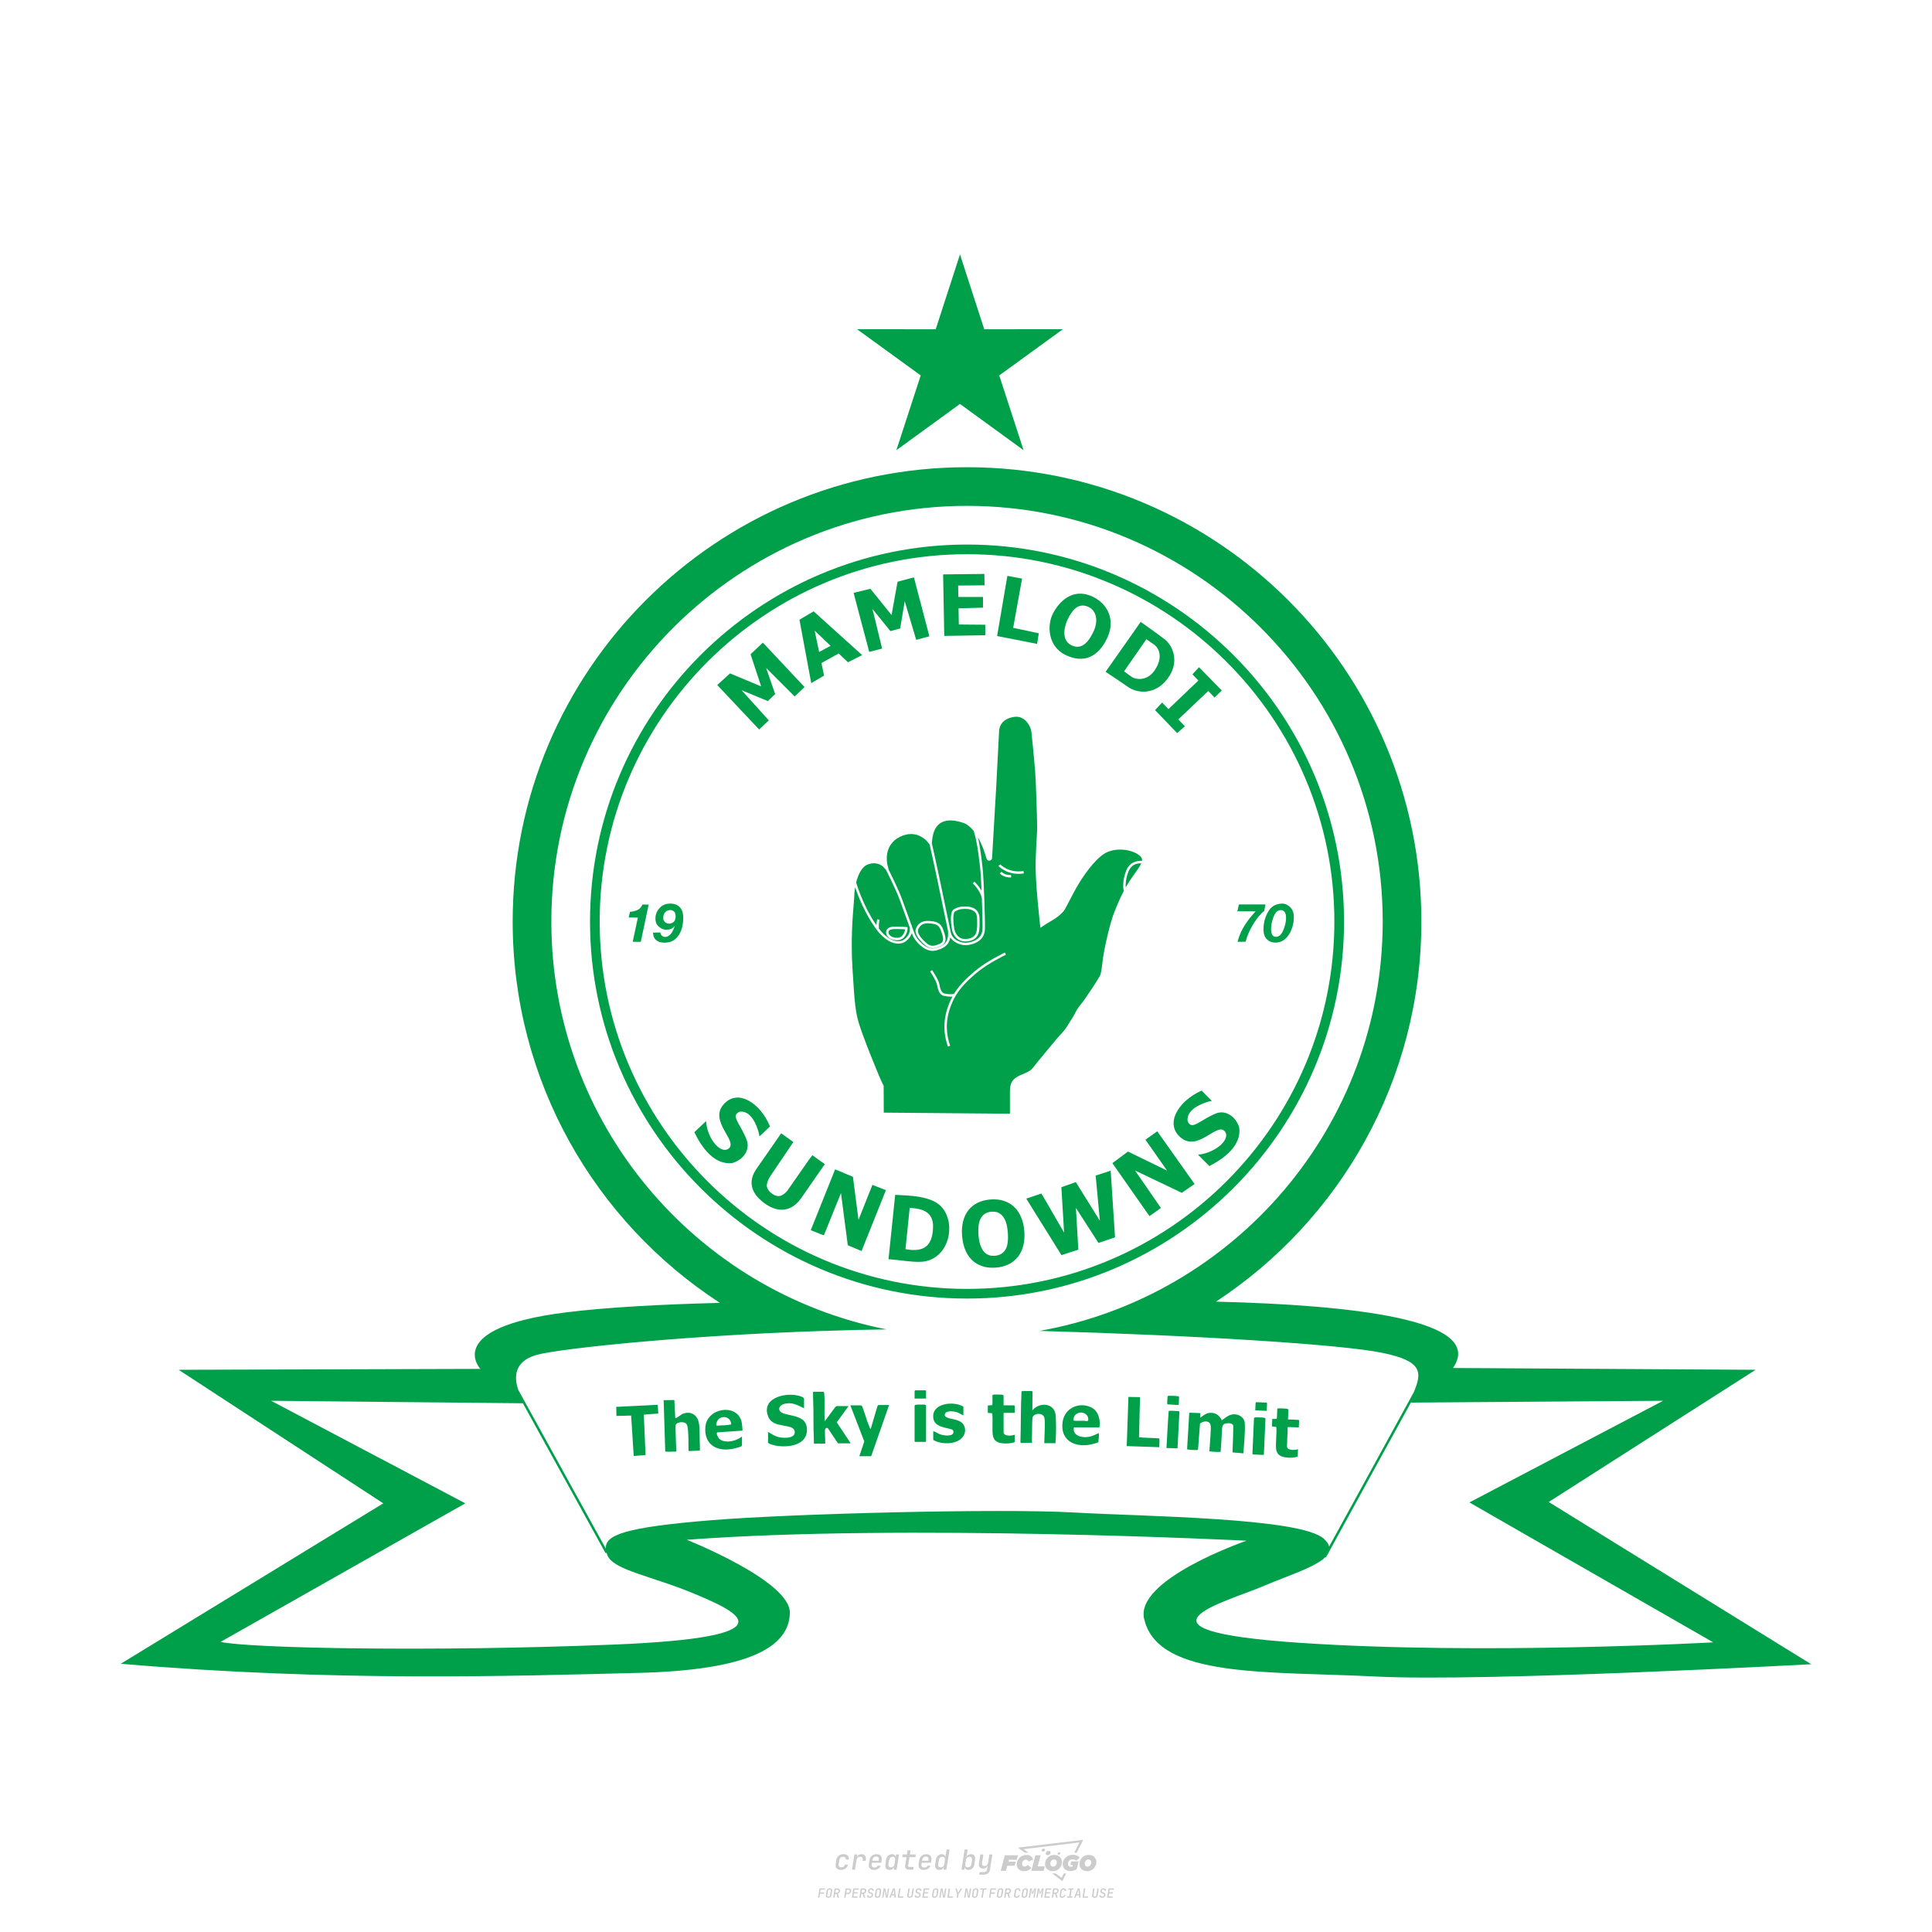 <?xml version="1.0" encoding="UTF-8"?>
<svg data-name="图层_1" xmlns="http://www.w3.org/2000/svg" version="1.1" viewBox="0 0 800 800">
  <!-- Created by @FCLOGO 2024-12-10 GMT+8 17:23:24 . https://fclogo.top/ -->
<!-- FOR PERSONAL USE ONLY NOT FOR COMMERCIAL USE -->
  <path d="M348.219,774.301c-.786,0-1.375-.217-1.768-.652-.393-.435-.528-1.03-.406-1.786l.252-1.648c.122-.755.45-1.35.984-1.785.534-.435,1.194-.652,1.98-.652.755,0,1.329.199,1.722.595.393.397.551.938.475,1.625h-1.236c.03-.359-.055-.637-.257-.836-.202-.198-.498-.297-.887-.297-.42,0-.763.117-1.03.349-.267.233-.435.563-.503.99l-.263,1.659c-.069.435-.006.769.189,1.002.195.233.502.349.921.349.389,0,.715-.099.979-.297.263-.198.436-.48.521-.847h1.236c-.137.687-.467,1.231-.99,1.631-.523.401-1.162.6-1.917.6ZM352.797,774.187l.996-6.294h1.19l-.195,1.19c.336-.87.973-1.304,1.911-1.304.671,0,1.169.208,1.493.624.324.416.429.986.315,1.71l-.069.423h-1.27l.057-.32c.069-.45.011-.795-.171-1.036-.183-.24-.477-.361-.881-.361-.405,0-.74.122-1.007.366-.267.245-.435.588-.503,1.03l-.63,3.971h-1.236ZM361.906,774.301c-.77,0-1.346-.223-1.728-.669s-.515-1.036-.401-1.768l.252-1.648c.084-.488.257-.915.521-1.282s.601-.651,1.013-.852c.412-.202.873-.304,1.385-.304.77,0,1.349.224,1.734.669.385.446.517,1.036.395,1.768l-.172,1.121h-3.845l-.092.526c-.153.954.217,1.431,1.11,1.431.717,0,1.175-.248,1.373-.744h1.225c-.168.534-.503.96-1.007,1.276-.504.317-1.091.475-1.763.475ZM361.231,770.216l-.046.286,2.655-.012.046-.286c.069-.466.013-.822-.166-1.07-.179-.248-.486-.372-.921-.372-.443,0-.795.126-1.059.378-.263.252-.433.611-.509,1.076ZM368.326,774.301c-.633,0-1.103-.212-1.408-.635s-.397-1.001-.274-1.734l.274-1.774c.115-.733.393-1.312.836-1.74.442-.427.98-.641,1.613-.641.465,0,.83.119,1.093.354.263.236.391.557.383.962h.023l.172-1.202h1.236l-.996,6.294h-1.225l.195-1.201h-.023c-.122.412-.351.734-.687.967s-.74.349-1.213.349ZM368.932,773.226c.389,0,.715-.119.978-.355.263-.236.429-.572.498-1.007l.252-1.648c.069-.427.01-.761-.177-1.002-.187-.24-.475-.36-.864-.36-.397,0-.725.118-.984.354-.26.236-.423.572-.492,1.007l-.252,1.648c-.069.443-.013.78.166,1.013.179.233.471.349.876.349ZM376.348,774.187c-.572,0-.994-.157-1.264-.469-.271-.312-.361-.751-.269-1.316l.538-3.387h-1.739l.171-1.122h1.74l.275-1.716h1.236l-.275,1.716h2.472l-.183,1.122h-2.461l-.538,3.387c-.076.442.099.664.526.664h1.717l-.172,1.121h-1.774ZM382.504,774.301c-.77,0-1.346-.223-1.728-.669s-.515-1.036-.401-1.768l.252-1.648c.084-.488.257-.915.521-1.282s.601-.651,1.013-.852c.412-.202.873-.304,1.385-.304.77,0,1.349.224,1.734.669.385.446.517,1.036.395,1.768l-.172,1.121h-3.845l-.092.526c-.153.954.217,1.431,1.11,1.431.717,0,1.175-.248,1.373-.744h1.225c-.168.534-.503.96-1.007,1.276-.504.317-1.091.475-1.763.475ZM381.829,770.216l-.046.286,2.655-.012.046-.286c.069-.466.013-.822-.166-1.07-.179-.248-.486-.372-.921-.372-.443,0-.795.126-1.059.378-.263.252-.433.611-.509,1.076ZM388.924,774.301c-.633,0-1.101-.212-1.402-.635-.301-.423-.395-1.001-.28-1.734l.274-1.774c.115-.733.393-1.312.836-1.74.442-.427.98-.641,1.613-.641.465,0,.83.119,1.093.354.263.236.391.557.383.962h.023l.206-1.465.298-1.796h1.236l-1.327,8.354h-1.225l.195-1.201h-.023c-.122.412-.351.734-.687.967s-.74.349-1.213.349ZM389.531,773.226c.389,0,.715-.119.978-.355.263-.236.429-.572.498-1.007l.252-1.648c.076-.427.019-.761-.172-1.002-.191-.24-.48-.36-.87-.36-.397,0-.725.118-.984.354-.26.236-.423.572-.492,1.007l-.252,1.648c-.076.443-.023.78.16,1.013s.477.349.881.349ZM401.017,774.301c-.473,0-.839-.116-1.099-.349-.26-.233-.385-.555-.378-.967h-.011l-.195,1.201h-1.224l1.327-8.354h1.236l-.286,1.796-.274,1.465h.046c.122-.412.353-.735.692-.967.34-.232.742-.349,1.208-.349.633,0,1.1.214,1.402.641.301.428.395,1.007.281,1.74l-.275,1.774c-.115.733-.395,1.31-.841,1.734-.446.423-.982.635-1.608.635ZM400.766,773.226c.397,0,.723-.116.979-.349.256-.233.422-.571.498-1.013l.252-1.648c.069-.435.011-.77-.171-1.007-.183-.236-.473-.354-.87-.354-.389,0-.715.12-.979.36s-.429.574-.498,1.002l-.252,1.648c-.069.435-.011.771.172,1.007.183.236.473.355.87.355ZM405.469,776.247l.172-1.064h1.934c.641,0,1.007-.302,1.099-.905l.103-.675.206-1.19h-.035c-.122.42-.347.744-.675.973-.328.229-.729.343-1.201.343-.626,0-1.093-.201-1.402-.601s-.41-.944-.303-1.631l.584-3.605h1.236l-.561,3.479c-.061.412,0,.732.183.961s.465.343.847.343c.389,0,.717-.122.984-.366.267-.244.431-.584.492-1.018l.538-3.399h1.236l-1.007,6.409c-.099.603-.37,1.078-.812,1.425-.443.347-1.0.521-1.671.521h-1.946ZM417.787,770.085h3.221l.537-1.855h-5.466l-1.708,6.442h2.147l.586-2.099h3.026l.439-1.708h-3.026l.244-.781ZM424.229,772.916c-.586,0-1.025-.39-1.025-1.123,0-.878.634-1.757,1.611-1.757.488,0,.878.244,1.025.781l1.952-.83c-.293-1.171-1.269-1.903-2.635-1.903-2.782,0-4.148,2.147-4.148,3.904s1.269,2.83,3.075,2.83c1.367,0,2.342-.586,2.977-1.415l-1.513-1.171c-.39.439-.83.683-1.318.683ZM430.915,768.231h-2.147l-1.757,6.442h5.124l.488-1.855h-2.928l1.22-4.587ZM439.748,771.013c0-1.659-1.318-2.928-3.221-2.928-2.196,0-3.807,1.806-3.807,3.807,0,1.659,1.318,2.928,3.221,2.928,2.196,0,3.807-1.806,3.807-3.807ZM434.917,771.696c0-.83.586-1.708,1.513-1.708.781,0,1.171.537,1.171,1.22,0,.83-.586,1.708-1.513,1.708-.781,0-1.171-.537-1.171-1.22ZM443.213,772.233h1.074l-.195.683c-.146.049-.342.098-.586.098-.683,0-1.269-.39-1.269-1.22,0-1.025.732-1.903,1.952-1.903.586,0,1.123.244,1.513.586l1.367-1.367c-.439-.537-1.513-1.074-2.733-1.074-2.587,0-4.295,1.757-4.295,3.855,0,2.05,1.611,2.879,3.221,2.879.927,0,1.855-.293,2.489-.683l.927-3.319h-3.123l-.342,1.464ZM450.777,768.084c-2.196,0-3.807,1.806-3.807,3.807,0,1.659,1.318,2.928,3.221,2.928,2.196,0,3.807-1.806,3.807-3.807,0-1.659-1.318-2.928-3.221-2.928ZM450.338,772.916c-.781,0-1.171-.537-1.171-1.22,0-.83.586-1.708,1.513-1.708.781,0,1.171.537,1.171,1.22,0,.83-.586,1.708-1.513,1.708ZM437.942,767.499c-.049.293.098.488.439.488s.537-.195.634-.488c.049-.244-.098-.488-.439-.488s-.586.244-.634.488ZM432.135,765.498c-.439,0-.732.244-.781.586s.098.586.537.586.732-.244.781-.586c.098-.342-.098-.586-.537-.586ZM433.013,767.303c-.098.537.146.878.83.878.634,0,1.074-.39,1.171-.878s-.146-.878-.83-.878c-.683,0-1.074.39-1.171.878ZM439.602,777.552l-2.44-1.806h-1.513l4.246,3.172,1.611-3.172h-.976l-.927,1.806ZM425.839,767.157l-2.001-1.464,23.132-2.782-2.147,4.246h1.025l2.684-5.319-26.988,3.221,2.782,2.099h1.513ZM338.719,785.785l.609-3.832h2.32l-.084.519h-1.764l-.184,1.145h1.627l-.084.525h-1.617l-.257,1.643h-.567ZM342.97,785.838c-.357,0-.623-.101-.798-.302-.175-.201-.234-.473-.178-.816l.268-1.701c.056-.343.203-.615.441-.816.238-.201.535-.302.892-.302s.623.1.798.299c.175.199.236.471.184.814l-.268,1.706c-.056.343-.204.615-.444.816-.24.201-.538.302-.895.302ZM343.049,785.334c.193,0,.348-.052.467-.158.119-.105.194-.257.226-.457l.268-1.701c.032-.199.005-.352-.079-.457-.084-.105-.222-.158-.415-.158s-.347.052-.465.158c-.117.105-.192.257-.223.457l-.268,1.701c-.032.2-.005.352.079.457s.22.158.409.158ZM344.996,785.785l.609-3.832h1.202c.238,0,.439.046.604.139.165.093.283.223.357.391s.091.366.052.593c-.038.259-.14.484-.304.675-.165.191-.366.321-.604.391l.535,1.643h-.619l-.478-1.575h-.541l-.247,1.575h-.567ZM345.888,783.707h.635c.189,0,.349-.056.48-.168.131-.112.211-.262.239-.451.032-.193,0-.345-.094-.459-.095-.114-.236-.171-.425-.171h-.635l-.2,1.249ZM349.545,785.785l.609-3.832h1.254c.371,0,.651.105.84.315.189.21.255.49.199.84-.038.234-.122.438-.249.611s-.29.307-.488.402c-.198.095-.419.142-.664.142h-.693l-.241,1.522h-.567ZM350.432,783.754h.693c.192,0,.357-.059.493-.176.136-.117.22-.274.252-.47s-.002-.352-.1-.47-.245-.176-.441-.176h-.688l-.21,1.291ZM352.747,785.785l.609-3.832h2.252l-.079.504h-1.695l-.173,1.087h1.512l-.079.499h-1.512l-.194,1.239h1.69l-.079.504h-2.252ZM355.843,785.785l.609-3.832h1.202c.238,0,.439.046.604.139.165.093.283.223.357.391s.091.366.052.593c-.038.259-.14.484-.304.675-.165.191-.366.321-.604.391l.535,1.643h-.619l-.478-1.575h-.541l-.247,1.575h-.567ZM356.736,783.707h.635c.189,0,.349-.056.48-.168.131-.112.211-.262.239-.451.032-.193,0-.345-.094-.459-.095-.114-.236-.171-.425-.171h-.635l-.2,1.249ZM360.132,785.838c-.385,0-.674-.095-.866-.286-.192-.191-.264-.451-.215-.779h.567c-.028.175.011.312.116.412.105.1.266.149.483.149.203,0,.37-.049.501-.147.131-.098.211-.233.239-.404.021-.15.001-.279-.06-.386-.061-.107-.158-.181-.291-.223l-.457-.136c-.266-.08-.462-.217-.588-.409-.126-.192-.17-.42-.131-.682.035-.21.112-.394.231-.551s.273-.28.462-.367.402-.131.64-.131c.35,0,.616.095.798.286.182.191.248.444.2.759h-.567c.028-.168-.003-.3-.092-.396-.089-.096-.23-.144-.422-.144-.189,0-.343.045-.462.134-.119.089-.189.214-.21.375-.025.151-.007.279.052.386s.158.181.294.223l.467.147c.262.081.456.217.58.409.124.193.165.422.123.688-.035.217-.116.406-.241.567-.126.161-.288.286-.485.375-.198.089-.419.134-.664.134ZM363.265,785.838c-.357,0-.623-.101-.798-.302-.175-.201-.234-.473-.178-.816l.268-1.701c.056-.343.203-.615.441-.816.238-.201.535-.302.892-.302s.623.1.798.299c.175.199.236.471.184.814l-.268,1.706c-.056.343-.204.615-.444.816-.24.201-.538.302-.895.302ZM363.344,785.334c.193,0,.348-.052.467-.158.119-.105.194-.257.226-.457l.268-1.701c.032-.199.005-.352-.079-.457-.084-.105-.222-.158-.415-.158s-.347.052-.465.158c-.117.105-.192.257-.223.457l-.268,1.701c-.032.2-.005.352.079.457s.22.158.409.158ZM365.275,785.785l.609-3.832h.709l.619,3.186c.007-.098.017-.217.029-.357.012-.14.027-.285.045-.435.018-.151.037-.289.058-.415l.315-1.979h.525l-.609,3.832h-.709l-.614-3.186c-.007.095-.017.209-.029.344s-.027.276-.045.423c-.018.147-.037.283-.058.409l-.315,2.01h-.53ZM368.225,785.785l1.585-3.832h.745l.373,3.832h-.562l-.073-.971h-1.087l-.388.971h-.593ZM369.385,784.342h.871l-.089-1.102c-.018-.196-.03-.365-.037-.509-.007-.143-.011-.243-.011-.299-.018.056-.052.156-.102.299s-.115.311-.192.504l-.441,1.107ZM371.721,785.785l.609-3.832h.567l-.525,3.312h1.674l-.079.52h-2.247ZM376.678,785.838c-.367,0-.634-.101-.8-.302-.166-.201-.221-.475-.165-.821l.436-2.761h.567l-.436,2.755c-.032.196-.008.35.071.462.079.112.214.168.407.168.193,0,.347-.056.465-.168.117-.112.192-.266.223-.462l.435-2.755h.567l-.436,2.761c-.056.35-.2.625-.433.824-.233.199-.533.299-.9.299ZM379.844,785.838c-.385,0-.674-.095-.866-.286-.192-.191-.264-.451-.215-.779h.567c-.028.175.011.312.116.412.105.1.266.149.483.149.203,0,.37-.049.501-.147.131-.098.211-.233.239-.404.021-.15.001-.279-.06-.386-.061-.107-.158-.181-.291-.223l-.457-.136c-.266-.08-.462-.217-.588-.409-.126-.192-.17-.42-.131-.682.035-.21.112-.394.231-.551s.273-.28.462-.367.402-.131.64-.131c.35,0,.616.095.798.286.182.191.248.444.2.759h-.567c.028-.168-.003-.3-.092-.396-.089-.096-.23-.144-.422-.144-.189,0-.343.045-.462.134-.119.089-.189.214-.21.375-.025.151-.007.279.052.386s.158.181.294.223l.467.147c.262.081.456.217.58.409.124.193.165.422.123.688-.035.217-.116.406-.241.567-.126.161-.288.286-.485.375-.198.089-.419.134-.664.134ZM381.906,785.785l.609-3.832h2.252l-.079.504h-1.695l-.173,1.087h1.512l-.079.499h-1.512l-.194,1.239h1.69l-.079.504h-2.252ZM386.943,785.838c-.357,0-.623-.101-.798-.302-.175-.201-.234-.473-.178-.816l.268-1.701c.056-.343.203-.615.441-.816.238-.201.535-.302.892-.302s.623.1.798.299c.175.199.236.471.184.814l-.268,1.706c-.056.343-.204.615-.444.816-.24.201-.538.302-.895.302ZM387.021,785.334c.193,0,.348-.052.467-.158.119-.105.194-.257.226-.457l.268-1.701c.032-.199.005-.352-.079-.457-.084-.105-.222-.158-.415-.158s-.347.052-.465.158c-.117.105-.192.257-.223.457l-.268,1.701c-.032.2-.005.352.079.457s.22.158.409.158ZM388.953,785.785l.609-3.832h.709l.619,3.186c.007-.098.017-.217.029-.357.012-.14.027-.285.045-.435.018-.151.037-.289.058-.415l.315-1.979h.525l-.609,3.832h-.709l-.614-3.186c-.007.095-.017.209-.029.344s-.027.276-.045.423c-.018.147-.037.283-.058.409l-.315,2.01h-.53ZM392.249,785.785l.609-3.832h.567l-.525,3.312h1.674l-.079.52h-2.247ZM396.117,785.785l.22-1.412-.751-2.42h.577l.446,1.449c.028.095.05.184.066.268.016.084.025.147.029.189.018-.042.046-.105.087-.189.04-.084.088-.173.144-.268l.898-1.449h.598l-1.528,2.42-.22,1.412h-.567ZM399.217,785.785l.609-3.832h.709l.619,3.186c.007-.098.017-.217.029-.357.012-.14.027-.285.044-.435.018-.151.037-.289.058-.415l.315-1.979h.525l-.609,3.832h-.709l-.614-3.186c-.007.095-.017.209-.029.344s-.027.276-.045.423c-.018.147-.037.283-.058.409l-.315,2.01h-.53ZM403.505,785.838c-.357,0-.623-.101-.798-.302-.175-.201-.234-.473-.178-.816l.268-1.701c.056-.343.203-.615.441-.816.238-.201.535-.302.892-.302.357,0,.623.1.798.299.175.199.236.471.184.814l-.268,1.706c-.056.343-.204.615-.444.816-.239.201-.538.302-.895.302ZM403.584,785.334c.193,0,.348-.052.467-.158.119-.105.194-.257.226-.457l.268-1.701c.032-.199.005-.352-.079-.457-.084-.105-.222-.158-.415-.158-.193,0-.347.052-.465.158-.117.105-.191.257-.223.457l-.268,1.701c-.032.2-.005.352.079.457.084.105.22.158.409.158ZM406.381,785.785l.525-3.312h-1.023l.084-.519h2.619l-.084.519h-1.029l-.525,3.312h-.567ZM409.518,785.785l.609-3.832h2.32l-.084.519h-1.764l-.184,1.145h1.627l-.084.525h-1.617l-.257,1.643h-.567ZM413.769,785.838c-.357,0-.623-.101-.798-.302-.175-.201-.234-.473-.178-.816l.268-1.701c.056-.343.203-.615.441-.816.238-.201.535-.302.892-.302.357,0,.623.1.798.299.175.199.236.471.184.814l-.268,1.706c-.056.343-.204.615-.444.816-.239.201-.538.302-.895.302ZM413.848,785.334c.193,0,.348-.052.467-.158.119-.105.194-.257.226-.457l.268-1.701c.032-.199.005-.352-.079-.457-.084-.105-.222-.158-.415-.158-.193,0-.347.052-.465.158-.117.105-.191.257-.223.457l-.268,1.701c-.032.2-.005.352.079.457.084.105.22.158.409.158ZM415.795,785.785l.609-3.832h1.202c.238,0,.439.046.604.139.164.093.283.223.357.391s.091.366.053.593c-.039.259-.14.484-.304.675-.165.191-.366.321-.604.391l.535,1.643h-.619l-.478-1.575h-.541l-.247,1.575h-.567ZM416.688,783.707h.635c.189,0,.349-.056.48-.168.131-.112.211-.262.239-.451.032-.193,0-.345-.095-.459-.094-.114-.236-.171-.425-.171h-.635l-.199,1.249ZM420.905,785.838c-.36,0-.631-.101-.811-.302-.18-.201-.242-.473-.186-.816l.268-1.701c.056-.346.206-.619.449-.819s.545-.299.906-.299c.357,0,.625.101.806.302.18.201.242.473.186.816h-.567c.031-.199.003-.352-.087-.457-.089-.105-.228-.158-.417-.158-.193,0-.351.052-.475.158-.124.105-.202.255-.234.451l-.268,1.706c-.032.2-.003.352.087.457.089.105.23.158.423.158s.35-.052.472-.158.199-.257.231-.457h.567c-.035.228-.115.425-.239.593s-.281.298-.47.388c-.189.091-.402.136-.64.136ZM424.034,785.838c-.357,0-.623-.101-.798-.302-.175-.201-.234-.473-.178-.816l.268-1.701c.056-.343.203-.615.441-.816.238-.201.535-.302.892-.302.357,0,.623.1.798.299.175.199.236.471.184.814l-.268,1.706c-.056.343-.204.615-.444.816-.239.201-.538.302-.895.302ZM424.112,785.334c.193,0,.348-.052.467-.158.119-.105.194-.257.226-.457l.268-1.701c.032-.199.005-.352-.079-.457-.084-.105-.222-.158-.415-.158-.193,0-.347.052-.465.158-.117.105-.191.257-.223.457l-.268,1.701c-.032.2-.005.352.079.457.084.105.22.158.409.158ZM425.965,785.785l.609-3.832h.687l.184,1.228c.021.119.037.23.047.333.011.103.019.183.026.239.018-.056.047-.136.089-.241.042-.105.091-.217.147-.336l.567-1.223h.709l-.609,3.832h-.535l.204-1.291c.025-.168.058-.352.1-.554.042-.201.087-.404.136-.609s.096-.4.142-.585c.045-.185.087-.348.126-.488l-.855,1.863h-.551l-.283-1.863c-.004.136-.011.295-.021.475s-.024.372-.039.575c-.016.203-.035.407-.058.611-.023.205-.048.396-.076.575l-.205,1.291h-.54ZM429.115,785.785l.609-3.832h.687l.184,1.228c.021.119.037.23.047.333.011.103.019.183.026.239.018-.056.047-.136.089-.241.042-.105.091-.217.147-.336l.567-1.223h.709l-.609,3.832h-.535l.204-1.291c.025-.168.058-.352.1-.554.042-.201.087-.404.136-.609s.096-.4.142-.585c.045-.185.087-.348.126-.488l-.855,1.863h-.551l-.283-1.863c-.004.136-.011.295-.021.475s-.024.372-.039.575c-.016.203-.035.407-.058.611-.023.205-.048.396-.076.575l-.205,1.291h-.54ZM432.411,785.785l.609-3.832h2.252l-.079.504h-1.696l-.173,1.087h1.512l-.079.499h-1.512l-.194,1.239h1.69l-.079.504h-2.252ZM435.507,785.785l.609-3.832h1.202c.238,0,.439.046.604.139.164.093.283.223.357.391s.091.366.053.593c-.039.259-.14.484-.304.675-.165.191-.366.321-.604.391l.535,1.643h-.619l-.478-1.575h-.541l-.247,1.575h-.567ZM436.4,783.707h.635c.189,0,.349-.056.48-.168.131-.112.211-.262.239-.451.032-.193,0-.345-.095-.459-.094-.114-.236-.171-.425-.171h-.635l-.199,1.249ZM439.801,785.838c-.36,0-.631-.101-.811-.302-.18-.201-.242-.473-.186-.816l.268-1.701c.056-.346.206-.619.449-.819s.545-.299.906-.299c.357,0,.625.101.806.302.18.201.242.473.186.816h-.567c.031-.199.003-.352-.087-.457-.089-.105-.228-.158-.417-.158-.193,0-.351.052-.475.158-.124.105-.202.255-.234.451l-.268,1.706c-.032.2-.003.352.087.457.089.105.23.158.423.158s.35-.052.472-.158.199-.257.231-.457h.567c-.035.228-.115.425-.239.593s-.281.298-.47.388c-.189.091-.402.136-.64.136ZM441.879,785.785l.079-.504h.777l.446-2.824h-.777l.084-.504h2.126l-.084.504h-.777l-.446,2.824h.777l-.079.504h-2.126ZM444.74,785.785l1.585-3.832h.745l.373,3.832h-.562l-.073-.971h-1.087l-.388.971h-.593ZM445.9,784.342h.871l-.089-1.102c-.017-.196-.03-.365-.037-.509-.007-.143-.01-.243-.01-.299-.018.056-.052.156-.102.299s-.115.311-.192.504l-.441,1.107ZM448.235,785.785l.609-3.832h.567l-.525,3.312h1.674l-.079.52h-2.247ZM453.193,785.838c-.368,0-.634-.101-.8-.302-.166-.201-.221-.475-.165-.821l.436-2.761h.567l-.436,2.755c-.032.196-.008.35.071.462.079.112.214.168.407.168s.347-.056.465-.168c.117-.112.192-.266.223-.462l.436-2.755h.567l-.436,2.761c-.056.35-.2.625-.433.824-.233.199-.533.299-.9.299ZM456.358,785.838c-.385,0-.674-.095-.866-.286-.193-.191-.264-.451-.215-.779h.567c-.028.175.011.312.115.412.105.1.266.149.483.149.203,0,.37-.049.501-.147s.211-.233.239-.404c.021-.15.001-.279-.06-.386s-.158-.181-.291-.223l-.457-.136c-.266-.08-.462-.217-.588-.409-.126-.192-.17-.42-.131-.682.035-.21.112-.394.231-.551s.273-.28.462-.367c.189-.087.402-.131.64-.131.35,0,.616.095.798.286.182.191.248.444.199.759h-.567c.028-.168-.003-.3-.092-.396-.089-.096-.23-.144-.423-.144-.189,0-.343.045-.462.134-.119.089-.189.214-.21.375-.025.151-.007.279.052.386s.158.181.294.223l.467.147c.262.081.456.217.58.409.124.193.165.422.124.688-.035.217-.116.406-.241.567-.126.161-.288.286-.485.375-.198.089-.419.134-.664.134ZM458.421,785.785l.609-3.832h2.252l-.079.504h-1.696l-.173,1.087h1.512l-.079.499h-1.512l-.194,1.239h1.69l-.079.504h-2.252Z" style="fill: #ccc;"/>
  <path d="M381.248,155.452l-26.364-19.132,32.575.018,10.049-30.986,10.049,30.986,32.574-.018-26.364,19.132,10.083,30.974-26.343-19.161-26.343,19.161,10.083-30.974ZM400.424,537.707c-86.081,0-156.113-70.032-156.113-156.113s70.032-156.113,156.113-156.113,156.113,70.032,156.113,156.113-70.032,156.113-156.113,156.113ZM552.534,381.594c0-83.874-68.236-152.11-152.11-152.11s-152.11,68.236-152.11,152.11,68.236,152.111,152.11,152.111,152.11-68.237,152.11-152.111ZM318.368,298.302l-11.324-12.527,10.899,4.529,3.043-2.902-3.751-10.828,11.819,11.819,4.105-3.893-17.269-18.401-5.096,4.813,4.388,13.306-12.881-5.379-5.308,4.813,17.34,18.401,4.034-3.751ZM365.263,268.568l-3.986-16.409,7.424,9.176,4.058-1.101,1.862-11.307,4.759,16.023,5.464-1.466-6.414-24.406-6.773,1.803-2.482,13.789-8.761-10.867-6.96,1.702,6.476,24.44,5.334-1.375ZM335.92,282.873l-4.883-26.257,5.874-3.468,20.1,18.118-5.874,2.973-3.841-3.644-7.155,3.962,1.088,5.202-5.308,3.114ZM337.335,261.146l1.846,8.827,4.758-2.562-6.604-6.265ZM407.979,263.033v-4.341l-10.946-.094-.117-6.685,10.12-.298v-4.435h-10.203l-.083-4.718,10.946-.094-.094-4.718-17.08.189.472,25.479,16.986-.283ZM430.155,262.231l-10.616-2.265,3.68-20.383-6.087-1.132-4.247,24.912,16.561,3.256.708-4.388ZM436.1,253.833c2.548-4.718,7.927-10.38,15.853-6.983,6.427,2.754,10.191,9.531,6.511,17.363-3.68,7.832-9.72,10.663-17.269,6.983-7.549-3.68-7.644-12.645-5.096-17.363ZM443.555,267.138c4.718,2.359,7.549-1.982,9.342-5.851,1.793-3.869,1.383-8.325-2.265-10.003-4.718-2.17-7.172,2.642-8.304,4.718-1.132,2.076-3.491,8.776,1.227,11.135ZM457.804,278.179l14.532-20.666s6.889,4.813,10.003,7.266c3.114,2.454,6.417,9.153,1.132,16.231-5.284,7.077-12.739,5.945-16.136,3.586-3.397-2.359-9.531-6.417-9.531-6.417ZM465.448,277.99s1.698,1.227,3.114,2.265c1.415,1.038,6.417,2.17,9.72-2.925,3.303-5.096,1.793-8.87-.472-10.475-2.265-1.604-3.114-2.17-3.114-2.17l-9.248,13.306ZM483.822,293.638l-2.615-2.72-2.925,3.114,9.153,9.531,3.208-2.831-2.728-2.838,12.404-11.778,2.592,2.725,3.02-2.925-9.437-9.625-2.737,2.925,2.461,2.588-12.396,11.833ZM307.575,460.351c4.506.519,6.664,8.168,6.906,10.209l4.37-4.105c-3.963-9.714-13.526-16.028-19.41-8.935-5.656,6.818,5.739,14.674,2.506,17.859-3.035,2.991-8.988-3.279-9.602-11.135l-4.836,4.577c3.232,6.7,8.375,13.565,15.641,12.787,4.761-1.318,7.507-5.581,6.075-9.472-2.123-5.768-5.974-9.36-4.034-11.123,1.038-.944,1.886-.718,2.383-.661ZM503.502,461.054c-5.707,2.282-9.191,6.23-11.008,4.34-.972-1.012-.77-1.865-.726-2.364.394-4.519,7.981-6.887,10.014-7.186l-4.224-4.255c-9.601,4.23-15.648,13.963-8.396,19.649,6.972,5.465,14.51-6.142,17.782-2.999,3.074,2.952-3.03,9.075-10.866,9.906l4.709,4.708c6.608-3.416,13.328-8.746,12.35-15.988-1.449-4.722-5.786-7.35-9.636-5.811ZM336.404,478.339l-1.557,2.052-8.634,12.385c-.933,1.344-2.357,2.273-3.256,2.454-.892.19-2.072-.114-3.208-.896-1.219-.836-1.952-1.941-2.17-2.855-.307-1.085.535-3.218,1.51-4.624l9.425-13.966-5.04-3.623-10.236,14.734c-1.857,2.671-2.441,5.295-1.74,7.792.686,2.444,2.554,4.73,5.551,6.79,1.254.865,2.546,1.504,3.833,1.903,1.059.33,2.111.472,3.143.434.262-.01.524-.029.778-.066,1.286-.165,2.544-.656,3.74-1.461,1.169-.787,2.276-1.916,3.282-3.367l9.71-13.971-5.131-3.716ZM355.489,505.115l-2.312-17.835-7.368-3.08-10.09,25.205,5.426,2.126,7.077-17.505,2.831,21.61,5.697,2.387,10.093-25.209-5.598-2.185-5.756,14.485ZM474.306,471.929l8.94,12.768-16.172-7.868-6.462,4.812,15.356,21.931,4.758-3.365-10.737-15.531,19.392,9.245,5.273-3.645-15.447-21.824-4.902,3.477ZM390.204,500.125c5.709,7.077,2.669,20.206-7.046,22.15-3.801.761-9.857-.505-15.239-.86l2.755-26.656c5.222.306,15.387.23,19.53,5.366ZM386.358,508.052c.169-6.436-4.742-7.62-9.668-7.902l-1.75,17.103c8.351,1.557,11.229-2.029,11.418-9.201ZM424.152,509.825c.171,2.172.027,4.174-.423,5.945-.454,1.791-1.201,3.359-2.225,4.659-1.027,1.303-2.334,2.349-3.886,3.108-1.539.752-3.313,1.21-5.272,1.353-.461.033-.911.053-1.351.053-1.587,0-3.04-.224-4.337-.668-1.665-.571-3.112-1.457-4.296-2.637-1.174-1.166-2.105-2.62-2.767-4.311-.648-1.657-1.058-3.532-1.218-5.577-.171-2.172-.034-4.167.403-5.939.444-1.801,1.181-3.369,2.191-4.662,1.013-1.3,2.317-2.346,3.869-3.108,1.536-.752,3.32-1.206,5.309-1.357,2.112-.157,4.03.05,5.688.618,1.672.575,3.115,1.46,4.296,2.637,1.174,1.166,2.109,2.61,2.784,4.301h0c.662,1.661,1.078,3.539,1.235,5.584ZM417.33,510.443c-.094-1.366-.301-2.639-.621-3.783-.297-1.096-.737-2.036-1.305-2.808-.542-.732-1.208-1.292-1.984-1.663-.626-.3-1.368-.454-2.216-.46-.197-.001-.393.005-.601.019-1.908.136-3.304.906-4.269,2.359-1,1.508-1.399,3.93-1.175,7.194.098,1.417.32,2.714.659,3.846.335,1.104.783,2.048,1.336,2.804.53.724,1.166,1.256,1.946,1.615.772.36,1.688.5,2.74.429,1.942-.136,3.361-.889,4.33-2.292h0c1-1.445,1.391-3.887,1.16-7.261ZM453.688,486.796l1.746,18.684-9.956-15.995-5.992,2.123,1.132,18.779-9.389-16.184-6.275,2.123,14.579,23.402,6.983-2.265-.991-17.269,9.342,14.485,6.841-2.312-1.793-27.602-6.228,2.029ZM260.856,377.589l-.519,2.336c1.062,0,2.501.047,3.798.024l-2.152,10.025,3.356.025,3.256-15.429-2.571-.024c-.778,1.628-1.581,2.619-5.167,3.043ZM281.802,376.018c.859,1.123,1.181,2.631,1.115,4.494-.102,2.875-.776,5.353-2.283,7.29s-3.473,2.608-5.819,2.526c-1.374-.049-2.461-.435-3.259-1.159-.798-.724-1.094-1.739-1.149-2.994l3.043-.053c.044.628.354,1.03.621,1.294.267.265.697.529,1.166.546.601.021,1.276-.15,1.752-.548.849-.566,1.522-1.469,2.424-3.963-.849.796-1.345,1.433-3.358,1.522-1.399.061-2.632-.631-3.507-1.504-.876-.873-1.192-1.916-1.141-3.372.058-1.63.689-3.058,1.894-4.284,1.205-1.226,2.69-1.719,4.608-1.651,1.695.06,3.034.734,3.893,1.858ZM279.767,379.556c.03-.844-.184-1.589-.548-1.999-.365-.41-.997-.706-1.557-.726-.691-.024-1.494.203-2.053.708-.557.504-1.025,1.384-.973,2.672.062,1.53,1.435,2.131,1.964,2.212,1.398.212,2.513-.607,2.796-1.256.282-.649.348-.933.371-1.61ZM524.004,374.51h-11.005l-.634,2.838,7.569.034c-1.337,1.45-6.122,6.494-7.467,12.633l3.326-.071c1.185-4.866,4.459-9.378,5.432-10.51.887-1.032,1.558-1.701,2.265-2.229l.513-2.696ZM535.753,379.748c0,1.619-.222,3.18-.903,4.983s-1.6,3.185-2.757,4.146-2.462,1.441-3.913,1.441-2.647-.464-3.589-1.393c-.942-.928-1.412-2.271-1.412-4.027,0-1.591.214-3.352.826-4.986.75-1.994,1.539-3.369,2.713-4.341s2.742-1.415,4.177-1.415c1.451,0,2.486.652,3.42,1.581.933.928,1.439,2.24,1.439,4.011ZM530.751,376.893c-2.548-.495-3.576,2.939-4.058,4.836-.401,1.581-.967,5.827,1.304,6.159,2.43.355,3.54-2.77,4.098-4.815.445-1.623,1.131-5.7-1.345-6.181ZM380.216,384.793c-.539,1.18.587,3.171,3.091,5.462,2.032,1.859,3.325,1.6,5.792.568,2.064-.863,1.583-2.53.476-5.646-.895-2.522-2.721-2.665-4.654-2.815l-.198-.016c-.219-.018-.427-.026-.625-.026-2.408,0-3.317,1.235-3.882,2.472ZM384.161,348.694l.793,1.036c.548,2.454,2.591,11.619,3.116,14.285.389,1.974,1.899,9.158,3.113,14.93.585,2.781,1.1,5.234,1.399,6.669l-.037.003c.399,4.698-1.796,6.169-5.465,7.019-3.59.834-7.408-3.644-8.245-5.737-.275-.686-.705-1.848-1.215-3.248-.038-.192-.073-.383-.131-.584l-.074.021c-.401-1.105-.841-2.327-1.293-3.584-.925-2.572-1.907-5.302-2.709-7.456-1.444-3.875-4.343-9.717-5.416-11.842l-.54-2.169c-.08-.325-1.884-8.047,5.203-11.527,1.564-.768,3.109-1.157,4.591-1.157,4.302,0,6.885,3.308,6.911,3.342ZM384.803,381.349c-3.563-.275-4.84,1.593-5.496,3.028-.952,2.083,1.283,4.748,3.326,6.617,1.309,1.197,2.43,1.636,3.555,1.636,1.046,0,2.094-.38,3.298-.883,3.034-1.269,2.062-4.006,1.033-6.904-1.112-3.135-3.556-3.325-5.519-3.478l-.197-.016ZM389.052,363.821c-.551-2.797-2.76-12.69-3.187-14.602l.089-1.047c.474-5.606,3.04-8.448,7.628-8.448,1.593,0,3.39.345,5.341,1.028,1.639.573,3.057,1.817,4.274,3.354,1.557,4.561,2.486,13.598,2.796,16.626l.022.217c.115,1.122.277,4.254.427,7.92-1.174-2.099-2.834-3.709-2.933-3.804l-.692.723c.032.031,3.236,3.133,3.721,6.136l.022-.004c.187,5.13.325,10.507.278,12.652-.094,4.237-3.881,5.417-6.13,5.744-2.81.404-6.398-1.273-6.987-4.135-.242-1.177-.853-4.082-1.56-7.442-1.213-5.769-2.723-12.949-3.11-14.918ZM394.13,384.523c.314,1.915,1.248,3.528,2.565,4.426.867.592,1.881.888,3.029.888.525,0,1.078-.063,1.659-.187,4.336-.932,4.281-4.563,4.228-8.074-.006-.396-.012-.793-.012-1.191,0-2.295-1.036-5.03-5.973-5.03-2.195,0-3.163.338-4.63,1.147-1.738.959-1.288,5.437-.865,8.021ZM397.259,388.122c1.03.702,2.348.887,3.913.55,3.534-.76,3.49-3.689,3.438-7.081-.006-.401-.012-.804-.012-1.206,0-2.711-1.626-4.029-4.972-4.029-2.066,0-2.886.327-4.146,1.023-.812.448-.961,3.319-.361,6.983.269,1.646,1.05,3.016,2.141,3.76ZM371.63,388.33c.779-.018,1.427-.298,1.977-.896.746-.813,1.091-1.943,1.185-2.602-.709-.051-2.146-.137-3.872-.137-2.671,0-2.946.621-3.005,1.312-.034.394.141.833.48,1.204.379.414,1.303,1.111,3.234,1.119ZM364.244,380.929l-.944-.333c-.298.846-.39,1.752-.404,2.514-5.2-7.465-7.993-16.34-8.391-17.663.783-3.111,2.247-6.464,4.706-7.441.919-.364,1.821-.55,2.682-.55,2.425,0,3.8,1.44,3.857,1.501l1.075,1.149c.68,1.334,4.061,8.025,5.65,12.29.802,2.151,1.783,4.878,2.706,7.445.523,1.455,1.031,2.865,1.48,4.099.596,3.392-2.336,5.139-2.693,5.337-.464.259-4.577,2.253-9.999-4.704-.057-.445-.234-2.2.276-3.645ZM366.919,385.921c-.059.682.203,1.379.738,1.965.845.924,2.255,1.438,3.969,1.445h.016c1.035,0,1.969-.422,2.702-1.22,1.149-1.252,1.528-3.112,1.468-3.784l-.037-.414-.414-.039c-.019-.002-1.933-.179-4.441-.179-1.979,0-3.834.27-4.001,2.227ZM467.232,360.986c-1.042,2.671-1.208,4.953-1.094,6.465.873-1.552,1.847-3.116,2.939-4.617l.185-.254c1.52-2.089,2.737-3.777,3.299-5.116-2.057-.002-4.174.562-5.329,3.521ZM404.954,346.725c1.921,3.372,3.09,7.16,3.546,8.815.14.513.593.86,1.126.86.615,0,1.126-.48,1.164-1.094l.105-1.781c.407-6.921,1.433-24.357,1.602-27.463.214-3.893,1.063-20.527,1.205-23.36.073-1.486.829-5.03,6.229-5.854.306-.047.611-.071.906-.071,3.854,0,5.959,4.046,6.23,6.212.358,2.864,1.221,12.18,1.553,16.097.356,4.204.91,22.371.845,24.443-.025.832-.08,1.741-.153,2.952-.128,2.127-.304,5.04-.483,9.994-.282,7.842,1.714,25.336,1.799,26.078l.186,1.617,1.359-.896c.019-.014,2.064-1.359,3.525-2.181,1.607-.903,3.523-2.423,4.559-3.613.589-.678,1.371-2.17,2.703-4.75.839-1.624,1.789-3.465,2.79-5.226,2.723-4.791,7.347-11.319,11.421-13.95,1.758-1.136,4.123-1.761,6.658-1.761,2.842,0,5.651.774,7.514,2.072,1.232.858,1.467,1.504,1.536,1.915.036.212.024.443-.013.686-1.669-.054-4.996.133-6.567,4.158-1.466,3.758-1.321,6.814-.953,8.284-1.897,3.609-3.228,7.013-4.084,9.204-1.555,3.984-4.123,14.494-4.793,20.627-.507,4.643-.876,5.191-1.386,5.951-.171.254-.354.528-.555.907-.621,1.168-2.745,4.286-4.151,6.349-.54.793-.993,1.458-1.251,1.851-.32.484-.766,1.042-1.239,1.632-.889,1.11-1.898,2.368-2.514,3.7-.696,1.502-2.55,4.357-3.546,5.89-.226.347-.41.631-.533.824-.407.643-1.414,1.734-2.223,2.611-.419.453-.798.865-1.056,1.17-.627.742-8.708,10.428-10.14,12.294-1.144,1.494-2.029,1.871-4.655,2.989l-.559.237c-3.346,1.432-4.476,3.134-4.476,6.748v9.276l-52.239-.454-.044-11.143-.131-.229c-1.419-2.482-8.891-21.174-10.191-25.817-1.292-4.615-1.659-7.08-2.607-22.721-.712-11.753.102-21.441.539-26.645.14-1.668.241-2.873.241-3.562,0-.727.104-1.877.332-3.188,1.159,3.398,4.001,10.824,8.537,17.047,3.77,5.174,7.128,6.275,9.304,6.275,1.397,0,2.307-.455,2.526-.577.323-.179,2.425-1.436,3.089-3.82.136.36.262.687.362.938.964,2.408,4.593,6.466,8.301,6.466.366,0,.734-.04,1.099-.124,2.917-.676,5.602-1.857,6.169-5.48,1.317,2.027,3.982,3.244,6.406,3.244.33,0,.655-.023.973-.069,2.561-.372,6.877-1.738,6.987-6.712.092-4.208-.527-20.811-.829-23.748l-.021-.216c-.256-2.496-.928-9.04-2.036-13.906ZM418.711,363.333l-.049-1c-2.587.124-3.889-1.284-3.943-1.344l-.373.334-.374.332c.064.072,1.528,1.687,4.364,1.687.122,0,.248-.003.375-.009ZM413.454,358.589c.133.149,2.971,3.256,8.308,3.256.688,0,1.419-.052,2.19-.168l-.148-.99c-6.206.934-9.569-2.728-9.604-2.764l-.746.666ZM403.545,402.228c-3.267,2.809-6.236,5.573-8.531,9.342-1.201.202-2.427.149-4.01-.203-1.353-.3-1.759-2.391-2.071-3.995-.345-1.778-2.848-5.499-2.954-5.656l-.83.559c.693,1.027,2.547,3.978,2.817,5.365.349,1.798.828,4.262,2.821,4.705,1.073.238,1.999.356,2.868.356.248,0,.489-.02.73-.039-.861,1.578-1.612,3.327-2.222,5.323-2.224,7.276-.559,12.535.241,15.063l.09.285.955-.299-.091-.288c-.77-2.431-2.372-7.49-.238-14.467,2.211-7.232,6.325-11.203,11.077-15.29,4.612-3.966,12.268-7.629,12.345-7.665l-.43-.904c-.319.151-7.852,3.756-12.568,7.81ZM750,689.12s-135.32,7.361-180.237,5.096c-44.918-2.265-89.836.755-95.875-23.402-4.907-16.608,42.276-32.839,42.276-32.839,0,0-142.303-7.172-231.761-.377,0,0,42.829,16.987,42.653,30.197-.189,14.155-16.797,23.78-62.658,24.912-52.681,1.301-125.694,3.775-214.397-3.775l108.709-66.433-84.74-55.298,124.939-.377s-15.853-16.986,35.481-23.402c17.295-2.162,40.247-3.337,63.715-3.933-51.649-33.539-85.817-91.723-85.817-157.893,0-103.904,84.233-188.136,188.136-188.136h0c103.904,0,188.136,84.232,188.136,188.136,0,65.837-33.827,123.765-85.04,157.382,56.085,1.391,112.004,7.394,98.138,27.469l125.317.755-85.683,54.732,108.709,67.188ZM251.422,643.778c-.099-.281-.183-.554-.259-.824l-.392.216-34.246-62.106-104.245-1.029,80.399,42.464-101.348,57.374c11.89,2.642,87.193,4.152,162.308,1.132s52.09-13.4,34.16-20.949c-17.929-7.549-34.113-9.861-36.378-16.278ZM548.247,637.219c1.191,1.113,1.869,2.161,2.138,3.16l35.038-63.899c3.482-8.31,3.592-12.848-12.83-16.263-17.249-3.586-77.939-7.307-142.175-9.119,80.66-14.233,142.13-84.823,142.13-169.504,0-94.91-77.215-172.125-172.125-172.125s-172.125,77.215-172.125,172.125c0,83.512,59.786,153.313,138.804,168.876-67.547.978-127.876,7.003-143.094,10.124-11.476,2.354-11.207,9.736-9.379,14.959l36.226,65.698c-.318-5.66,7.683-8.831,43.737-11.77,33.761-2.752,119.844-4.907,149.663-3.208s94.554,2.123,103.99,10.946ZM709.423,680.061l-100.971-57.94,80.21-42.087-104.458.75-33.944,61.904c-.14.358-.336.711-.58,1.058l-.641,1.168-.239-.131c-4.276,4.229-15.737,7.75-25.843,12.063-15.476,6.606-60.724,18.26,15.098,23.403,75.966,5.153,171.367-.189,171.367-.189ZM378.935,575.71l-.223.371v3.039s4.755,0,4.755,0v-3.188l-.223-.222h-4.309ZM510.485,585.66c-1.75.191-3.169,1.463-4.549,2.454-1.075-2.176-2.674-3.293-5.131-3.07-1.448.132-2.831,1.265-3.751,2.008-.077-.398,0-1.557,0-1.911l-4.5-.175-.119.178-.891,15.007c.599.128,4.309.483,4.521.179l.841-10.873c.948-.783,2.801-1.315,3.838-.337.82.774.622,2.353.586,3.416-.086,2.558-.401,5.795-.56,8.353.003.201,3.716.46,4.671.283.248-3.291.45-6.735.602-9.625.069-1.322.568-2.034,1.917-2.18,1.076-.116,2.726-.056,2.724,1.253-.005,2.909-.174,5.606-.253,8.358-.017.591-.071,1.486-.052,2.443l4.476.383c.283-4.418.778-8.17.592-12.379-.111-2.506-2.525-4.032-4.961-3.765ZM324.473,585.274c-2.519-.842-2.316-3.054.005-3.852,3.109-1.068,5.759.366,8.466,1.701v-4.077c0-.112-.571-.518-.742-.594-5.469-2.426-17.174-.116-14.188,7.929,1.628,4.387,6.869,3.371,9.985,4.864.643.308,1.08,1.028,1.094,1.737.056,2.824-4.738,2.538-6.58,2.105-1.642-.385-3.089-1.303-4.503-2.176l.015.73c.052.882,0,2.692-.012,3.711.279.619,2.754,1.182,3.455,1.297,5.149.843,13.021-.232,12.671-7.009-.276-5.353-5.88-5.102-9.666-6.367ZM427.484,583.997l.051-7.852c-.184-.263-2.085-.118-2.542-.133-.689-.022-1.048-.013-2.003.058-.195,3.742-.239,7.526-.288,11.284-.038,2.923-.031,5.667-.162,9.638-.007.217.018.381.231.511l4.572-.095c0-.991-.068-1.568-.034-2.345.102-2.337-.002-5.511.211-7.952.166-1.912,4.586-2.544,4.99.212.278,1.899.045,5.227,0,7.254-.011.48-.035,1.062-.106,3.008h4.671c-.035-.637.005-.772.041-1.189.232-2.653.23-7.734 0-10.389-.432-5.002-6.553-5.691-9.631-2.011ZM289.171,588.357c-.937-3.013-3.762-4.066-6.582-2.881-.523.22-3.07,2.418-2.99,1.502l-.363-7.274-4.042.074-.393-.028.666,21.316c1.03.126,3.301.021,4.578-.002-.071-2.15-.172-4.267-.232-6.418-.038-1.364-.147-3.091-.035-4.448.114-1.371,3.585-1.831,4.49-.539.56.799.611,2.6.686,3.615.158,2.138.095,4.379.143,6.677.032,1.519.015.141.058.898.908-.028,3.876-.099,4.689-.294-.042-1.409-.08-3.909-.126-5.383-.07-2.223.104-4.723-.547-6.813ZM351.37,582.233h-4.978l-.523.409-4.305,5.817c-.425-3.941.142-7.969-.326-11.906l-.195-.25h-4.161c-.212.13-.231.294-.231.511.004,2.22.137,4.525.162,6.673.045,3.773-.026,7.509.149,11.268.045.972.03,1.761.058,3.022l4.654.028c0-.371.049-.299.044-.516-.044-2.105-.129-3.304-.14-4.735-.004-.466.203-1.334.802-1.292l.444.166,4.162,6.224h5.275l-5.764-8.695,4.872-6.723ZM455.227,591.075l-10.549-.029c-.659,3.628,3.504,4.417,6.286,3.9,1.432-.266,2.726-.949,4.014-1.535.123.68.071,1.698-.177,3.786-1.026.46-2.46.789-2.918.889-6.797,1.485-13.012-1.613-11.873-9.347.847-5.754,6.884-8.406,11.91-5.939,2.942,1.444,3.868,5.332,3.306,8.274ZM450.639,587.654c-.026-1.884-1.858-2.993-3.612-2.716-.672.106-1.557.6-1.957,1.159-.278.389-.853,1.825-.391,2.149.243.17,3.607.044,4.25.059.718.016,1.727.598,1.71-.652ZM307.044,588.578c.157.602.473,3.374.4,3.816l-10.469.727c-.542.38.34,2.034.689,2.444,1.592,1.874,5.104,1.481,7.148.631.905-.376,1.427-.627,2.424-1.361.012.875.029,3.394-.063,3.865-.082.415-3.472,1.176-4.066,1.281-6.65,1.178-11.683-2.098-11.024-9.22.726-7.844,12.996-9.746,14.961-2.182ZM302.764,589.771c-.068-3.496-4.834-4.094-5.936-.948-.694,1.979.109,1.45,1.421,1.417.704-.018,3.504-.054,4.515-.469ZM363.297,582.346l-2.715,9.227c-.259.263-.503-.575-.556-.704-1.143-2.742-1.917-5.671-2.975-8.448-.056-.16-.442-.485-.554-.485h-4.384l5.769,14.939-2.054,6.113h4.904l7.43-21.201h-4.384c-.051,0-.445.42-.481.558ZM267.077,585.735c.729-.111,4.269-.273,5.517-.41l-.267-3.621-16.723.829-.429.005.058,3.322c.024.177-.019.442.097.442.224,0,2.881-.069,3.407-.084.344-.01,2.089-.07,2.602-.045l1.071,16.741.618-.073,3.867-.297.414-.029-.714-16.578c-.064-.196.254-.168.483-.203ZM395.95,587.939c-1.221-.4-5.838-.72-4.527-2.735.78-1.198,3.559-.819,4.753-.456.99.301,1.8.952,2.744,1.339v-3.632c-4.017-2.474-13.377-1.492-12.443,4.854.537,3.655,5.078,3.724,7.825,4.646.81.481.613,1.849-.312,2.186-1.38.503-3.403.262-4.769-.229-.96-.345-1.817-1.102-2.783-1.301v3.632c2.438,1.493,6.195,1.738,8.948.921,2.77-.822,4.935-3.309,4.027-6.305-.504-1.662-1.913-2.412-3.463-2.92ZM471.649,595.126l.398-16.591-.396-.016-4.393-.083-.703,20.362,13.47.455c.02-1.019.161-3.001.043-3.591-.785-.225-7.714-.307-8.419-.537ZM415.564,581.898l-.001-.183v-3.855c0-.026-.229-.262-.299-.294-.257-.12-3.522-.152-3.936-.076-.166.03-.278.075-.371.222v3.262c0,.139-.009.756-.114.861l-1.808.158-.01.167v2.891l1.776.138c.295.971.156,4.69.162,5.119.048,3.519-.511,6.819,4.096,7.329,1.502.166,3.757.119,5.111-.503v-3.039c-1.097.371-2.801.591-3.941.003-.665-.343-.666-.969-.666-1.115v-7.783c-.02-.105.322-.148.371-.148h4.235v-2.891l-.223-.222-4.383-.039ZM533.334,587.742l.006-.183.146-3.852c.001-.026-.219-.27-.288-.305-.252-.13-3.514-.285-3.93-.226-.168.024-.281.065-.38.208l-.124,3.259c-.005.139-.037.755-.146.856l-1.813.089-.016.167-.11,2.889,1.77.205c.258.981-.022,4.693-.032,5.121-.086,3.518-.769,6.795,3.815,7.479,1.495.223,3.75.262,5.126-.309l.115-3.037c-1.11.329-2.822.484-3.938-.146-.651-.368-.628-.993-.623-1.139l.295-7.778c-.016-.105.328-.136.377-.134l4.232.161.11-2.889-.214-.231-4.378-.205ZM382.943,581.644c-.408-.078-3.672-.049-3.932.072-.069.032-.286.245-.299.294v14.826l.223.222h4.309l.223-.222v-14.826c0-.111-.361-.336-.524-.367ZM487.701,584.309c-.82-.072-3.036-.19-3.763-.099-.177,1.663-.779,12.527-.92,15.393l4.565.106.792-15.153c-.042-.178-.506-.232-.673-.247ZM487.901,581.768c.189,0,.213-.431.236-.615l.082-2.739c-.142-.247-.335-.27-.591-.303-.67-.087-1.946-.127-2.674-.148-.388-.011-1.158-.054-1.469.143-.043,1.044-.308,3.264-.079,3.402.961.005,3.185.26,4.494.26ZM523.495,587.039c-.404-.096-3.666-.211-3.931-.101-.07.029-.296.232-.312.281l-.655,14.811.213.232,4.305.191.233-.212.655-14.811c.005-.111-.346-.351-.507-.39ZM520.149,580.603l-.239.36-.134,3.036,4.75.21.141-3.184-.213-.232-4.305-.19Z" style="fill: #00a04a;"/>
</svg>